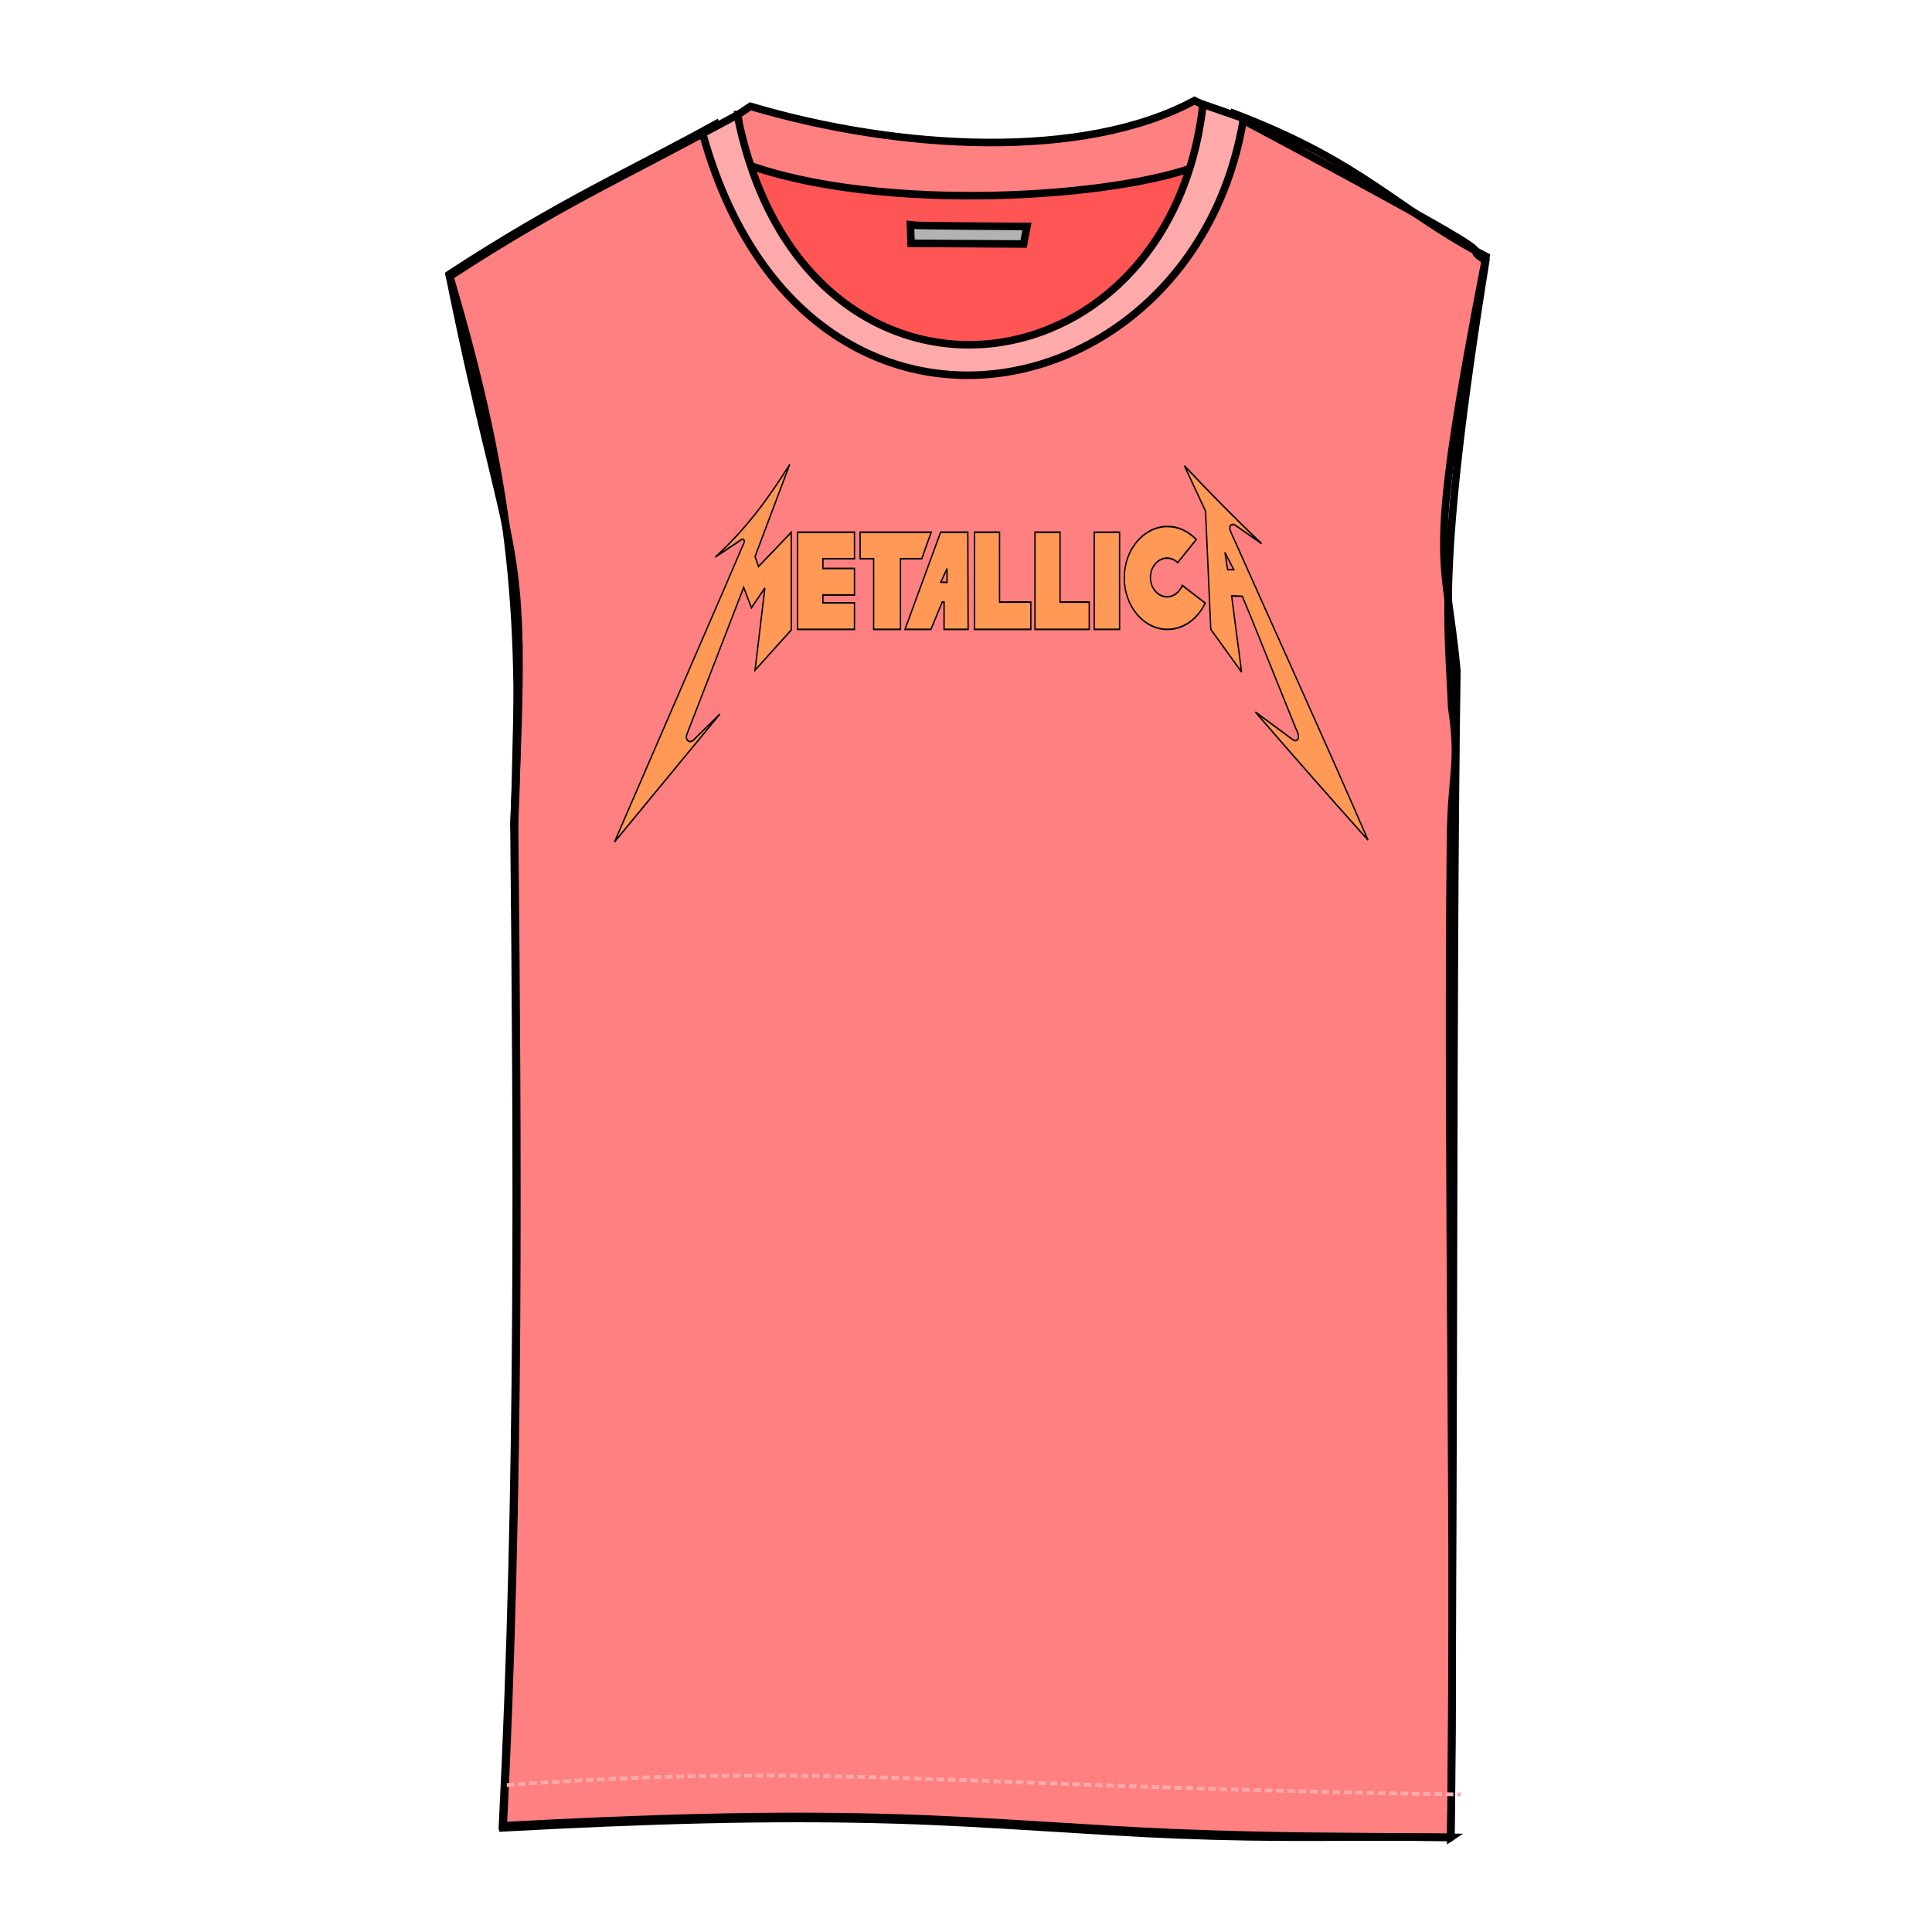 <?xml version="1.0" encoding="UTF-8" standalone="no"?>
<svg
   xmlns:dc="http://purl.org/dc/elements/1.1/"
   xmlns:cc="http://creativecommons.org/ns#"
   xmlns:rdf="http://www.w3.org/1999/02/22-rdf-syntax-ns#"
   xmlns:svg="http://www.w3.org/2000/svg"
   xmlns="http://www.w3.org/2000/svg"
   xmlns:sodipodi="http://sodipodi.sourceforge.net/DTD/sodipodi-0.dtd"
   xmlns:inkscape="http://www.inkscape.org/namespaces/inkscape"
   cursor="default"
   viewBox="0 0 256 256"
   version="1.1"
   id="svg27"
   sodipodi:docname="Metallica_Shirt.svg"
   inkscape:version="0.92.3 (2405546, 2018-03-11)">
  <defs
     id="defs31" />
  <sodipodi:namedview
     pagecolor="#ffffff"
     bordercolor="#666666"
     borderopacity="1"
     objecttolerance="10"
     gridtolerance="10"
     guidetolerance="10"
     inkscape:pageopacity="0"
     inkscape:pageshadow="2"
     inkscape:window-width="1920"
     inkscape:window-height="1017"
     id="namedview29"
     showgrid="false"
     inkscape:zoom="2.6074563"
     inkscape:cx="103.69835"
     inkscape:cy="182.20537"
     inkscape:window-x="1912"
     inkscape:window-y="-8"
     inkscape:window-maximized="1"
     inkscape:current-layer="svg27" />
  <g
     id="patternLayer"
     display="inline">
    <path
       d="m 192.239,243.458 c -15.915,-0.16 -22.138,-0.045 -36.634,-0.611 -10.627,-0.414 -24.635,-1.623 -37.604,-1.987 -16.483,-0.462 -32.533,0.055 -51.415,1.064 2.272,-44.78 1.937,-89.503 1.516,-133.011 C 70.05,68.578 67.9,77.913 59.515,36.358 74.162,26.786 83.525,22.69 94.83,16.456 c 14.17,45.805 55.74,37.79 68.64,-1.428 17.423,6.647 21.475,12.707 33.435,18.949 -8.187,42.061 -5.398,38.282 -3.868,54.857 -0.613,43.044 -0.289,100.226 -0.799,154.625 z"
       id="path2"
       inkscape:connector-curvature="0"
       style="fill:#ff8080;fill-rule:evenodd;stroke:#000000"
       sodipodi:nodetypes="cccccccccccc" />
  </g>
  <g
     id="g25">
    <path
       fill="#f55"
       fill-rule="evenodd"
       stroke="#000"
       d="M97.035 20.719c25.609 56.27 66.686 11.482 64.65-1.137z"
       id="path5" />
    <path
       fill="#ff8080"
       fill-rule="evenodd"
       stroke="#000"
       d="M97.792 15.194l1.642-1.105c19.745 5.856 44.134 7.179 58.841-.757l5.114 2.525c1.82.976-1.642 3.47-4.21 5.921-10.837 4.457-42.409 6.563-60.544-.105-1.78-1.487-.42-3.21-.843-6.479z"
       id="path7" />
    <path
       d="m 192.239,243.458 c -15.914,-0.16 -22.057,0.225 -36.553,-0.341 -10.628,-0.413 -24.635,-1.623 -37.605,-1.986 -16.483,-0.462 -32.532,0.054 -51.414,1.064 2.271,-44.781 1.936,-89.504 1.515,-133.012 1.085,-25.997 0.157,-43.088 -8.586,-72.555 14.646,-9.572 24.01,-13.668 35.315,-19.902 14.169,45.806 55.74,37.79 68.64,-1.427 42.364,22.559 28.424,16.087 33.315,19.243 -6.552,40.824 -4.921,48.25 -4.519,59.093 1.165,7.832 -0.043,8.453 -0.148,17.643 -0.486,42.333 0.674,96.745 0.04,132.18 z"
       id="path9"
       inkscape:connector-curvature="0"
       style="fill:none;stroke:#000000"
       sodipodi:nodetypes="ccccccccccscc" />
    <path
       fill="#faa"
       fill-rule="evenodd"
       stroke="#000"
       d="M93.102 17.688c13.316 48.14 65.258 37.497 71.668-1.999l-5.37-1.863c-4.405 39.456-53.108 44.894-61.694 1.412z"
       id="path11" />
    <path
       fill="none"
       stroke="#000"
       d="M68.127 109.804c.25-7.76.37-16.247.63-24.526"
       id="path15" />
    <path
       d="m 67.15,236.528 c 41.954,-3.03 58.801,0.246 126.429,1.25"
       id="path21"
       inkscape:connector-curvature="0"
       style="fill:none;stroke:#ffaaaa;stroke-width:0.5;stroke-dasharray:1, 0.5"
       sodipodi:nodetypes="cc" />
    <path
       fill="#b3b3b3"
       fill-rule="evenodd"
       stroke="#000"
       d="M120.633 29.831c.446.09 15.446.18 15.446.18l-.446 2.32-14.911-.089z"
       id="path23" />
  </g>
  <path
     style="fill:#ffd42a;stroke-width:0.363;fill-opacity:0"
     d="m 125.978,154.869 c -6.246,-2.331 -12.139,-5.407 -16.992,-9.406 -2.566,-4.108 -1.686,-8.906 -2.89,-13.306 -1.172,-2.726 1.708,-4.042 4.036,-1.981 3.952,1.009 1.397,5.179 2.563,7.653 1.76,3.869 1.686,-3.208 1.188,-4.849 0.859,-4.732 -7.072,-4.589 -10.379,-7.021 -4.64,-1.49 -7.032,-6.392 -5.212,-10.129 3.498,-2.371 1.462,-5.398 0.371,-8.25 -3.005,-8.638 -3.853,-18.696 2.425,-26.532 6.562,-7.315 18.396,-9.237 28.869,-9.365 10.072,-0.121 21.175,1.42 28.485,7.57 7.199,6.478 7.686,15.922 5.559,24.087 -0.774,3.203 -1.916,6.339 -3.24,9.416 3.744,3.224 3.846,7.691 0.627,11.227 -3.419,2.656 -8.28,3.712 -12.31,5.684 -2.768,1.991 -1.545,6.605 -1.575,9.669 3.292,-1.978 -0.129,-6.53 2.692,-8.742 2.132,-0.956 7.072,-2.713 5.06,1.091 -0.732,4.454 -0.628,9.062 -2.523,13.339 -4.12,3.857 -9.52,6.736 -15.07,9.043 -3.613,1.349 -7.877,2.058 -11.685,0.8 z m 5.453,-11.423 c 0.416,-1.629 1.84,-6.908 -1.694,-5.812 0.223,1.449 -1.71,6.556 1.694,5.812 z m -5.935,-1.199 c 0.44,-1.456 0.745,-7.588 -1.87,-4.626 -0.234,0.986 -0.752,7.769 1.87,4.626 z m 12.346,-2.213 c 1.497,-1.641 -2.15,-5.417 -1.883,-1.701 -0.975,1.516 0.726,7.153 1.826,2.943 0.025,-0.414 0.04,-0.828 0.057,-1.242 z m -18.562,-1.285 c 1.298,-2.566 -2.282,-4.369 -1.781,-0.793 -0.648,1.386 0.745,6.083 1.757,2.522 0.025,-0.576 0.021,-1.153 0.024,-1.729 z m 24.463,0 c 1.298,-2.566 -2.282,-4.369 -1.781,-0.793 -0.648,1.386 0.745,6.083 1.757,2.522 0.025,-0.576 0.021,-1.153 0.024,-1.729 z m -11.15,-9.662 c 3.629,-3.074 -0.493,-7.45 -1.73,-10.663 -2.033,2.24 -3.65,6.09 -3.426,9.052 0.596,1.798 3.231,2.913 5.155,1.611 z m -13.861,-11.245 c 5.227,-1.069 6.935,-6.389 4.502,-9.979 -3.748,-3.879 -10.84,-0.679 -14.413,1.871 -3.871,2.923 -2.079,9.652 3.799,9.46 2.138,0.007 4.231,-0.553 6.113,-1.352 z m 33.302,0.574 c 5.322,-3.263 1.739,-10.02 -4.056,-11.106 -4.58,-2.949 -11.637,-0.802 -10.849,4.362 -0.327,4.502 5.306,6.645 9.835,7.463 1.721,0.24 3.581,0.07 5.07,-0.719 z"
     id="path827"
     inkscape:connector-curvature="0" />
  <g
     transform="matrix(0.179,0,0,0.214,81.225,-34.102)"
     id="layer1"
     style="fill:#ff9955;stroke:#000000;stroke-opacity:1">
    <g
       transform="translate(-25.877,421.912)"
       id="g2433"
       style="fill:#ff9955;stroke:#000000;stroke-opacity:1">
      <path
         inkscape:connector-curvature="0"
         d="M 101.584,82.392 C 123.621,65.659 141.163,46 156.672,25.011 l -25.632,56.997 2.572,6.208 24.206,-21.128 v 60.444 l -26.778,24.866 7.271,-50.879 -9.949,12.243 -5.737,-12.624 c -14.025,30.349 -28.052,60.698 -42.08,91.047 -1.519,3.341 1.959,5.873 4.971,3.44 l 19.514,-16.064 -78.042,79.186 81.866,-157.993 14.151,-27.541 c 0.322,-0.589 0.003,-2.35 -1.912,-1.764 z"
         id="path7-2"
         style="fill:#ff9955;fill-rule:evenodd;stroke:#000000;stroke-opacity:1" />
      <path
         inkscape:connector-curvature="0"
         d="m 293.471,66.976 h 18.556 v 43.261 h 23.137 v 16.897 c -13.897,0 -27.795,0 -41.693,0 z"
         id="path9-5"
         style="fill:#ff9955;fill-rule:evenodd;stroke:#000000;stroke-opacity:1" />
      <path
         inkscape:connector-curvature="0"
         d="m 338.257,66.976 h 18.556 v 43.261 h 21.608 v 16.897 c -13.897,0 -26.267,0 -40.164,0 z"
         id="path11-7"
         style="fill:#ff9955;fill-rule:evenodd;stroke:#000000;stroke-opacity:1" />
      <polygon
         points="238.681,127.134 218.817,127.134 218.817,83.387 208.813,83.387 208.813,66.976 261.418,66.976 254.435,83.387 238.681,83.387 "
         id="polygon15"
         style="fill:#ff9955;fill-rule:evenodd;stroke:#000000;stroke-opacity:1" />
      <path
         inkscape:connector-curvature="0"
         d="m 162.499,66.976 c 14.043,0 28.086,0 42.129,0 v 16.411 h -23.357 v 6.038 h 23.357 v 16.411 h -23.357 v 4.888 h 23.357 v 16.411 c -14.043,0 -28.086,0 -42.129,0 z"
         id="path17-6"
         style="fill:#ff9955;fill-rule:evenodd;stroke:#000000;stroke-opacity:1" />
      <path
         inkscape:connector-curvature="0"
         d="m 288.537,66.976 0.229,60.158 h -17.809 v -16.867 h -1.389 l -8.328,16.867 h -19.201 l 26.369,-60.158 z m -19.985,30.913 4.6,0.167 v -8.514 z"
         id="path19-8"
         style="fill:#ff9955;fill-rule:evenodd;stroke:#000000;stroke-opacity:1" />
      <polygon
         points="400.87,66.976 400.87,127.134 382.097,127.134 382.097,66.976 "
         id="polygon13"
         style="fill:#ff9955;fill-rule:evenodd;stroke:#000000;stroke-opacity:1" />
      <path
         inkscape:connector-curvature="0"
         d="m 436.354,63.437 c 8.154,0 15.605,3.059 21.268,8.083 l -13.715,14.282 c -2.139,-1.739 -4.888,-2.786 -7.882,-2.786 -6.784,0 -12.316,5.383 -12.316,11.988 0,6.604 5.532,11.988 12.316,11.988 4.987,0 9.299,-2.91 11.232,-7.076 l 17,10.94 c -5.498,9.701 -15.949,16.278 -27.903,16.278 -17.626,0 -32.004,-14.307 -32.004,-31.849 10e-4,-17.542 14.379,-31.848 32.004,-31.848 z"
         id="path21-7"
         style="fill:#ff9955;fill-rule:evenodd;stroke:#000000;stroke-opacity:1" />
      <path
         inkscape:connector-curvature="0"
         d="m 448.879,25.844 c 18.571,16.526 37.512,32.683 57.108,48.186 -6.543,-3.825 -13.089,-7.649 -19.631,-11.474 -2.173,-1.088 -5.368,0 -3.06,4.42 33.839,63.505 68.351,126.745 101.47,190.619 -28.88,-26.977 -56.638,-53.389 -83.369,-79.291 l 28.046,17.338 c 3.344,1.407 5.504,-1.333 2.039,-6.887 l -33.906,-70.364 -5.864,-11.728 -7.906,-0.254 7.395,47.166 -22.799,-26.44 -3.898,-73.225 z m 31.988,64.284 h 4.494 l -6.533,-10.634 z"
         id="path23-2"
         style="fill:#ff9955;fill-rule:evenodd;stroke:#000000;stroke-opacity:1" />
    </g>
  </g>
</svg>
